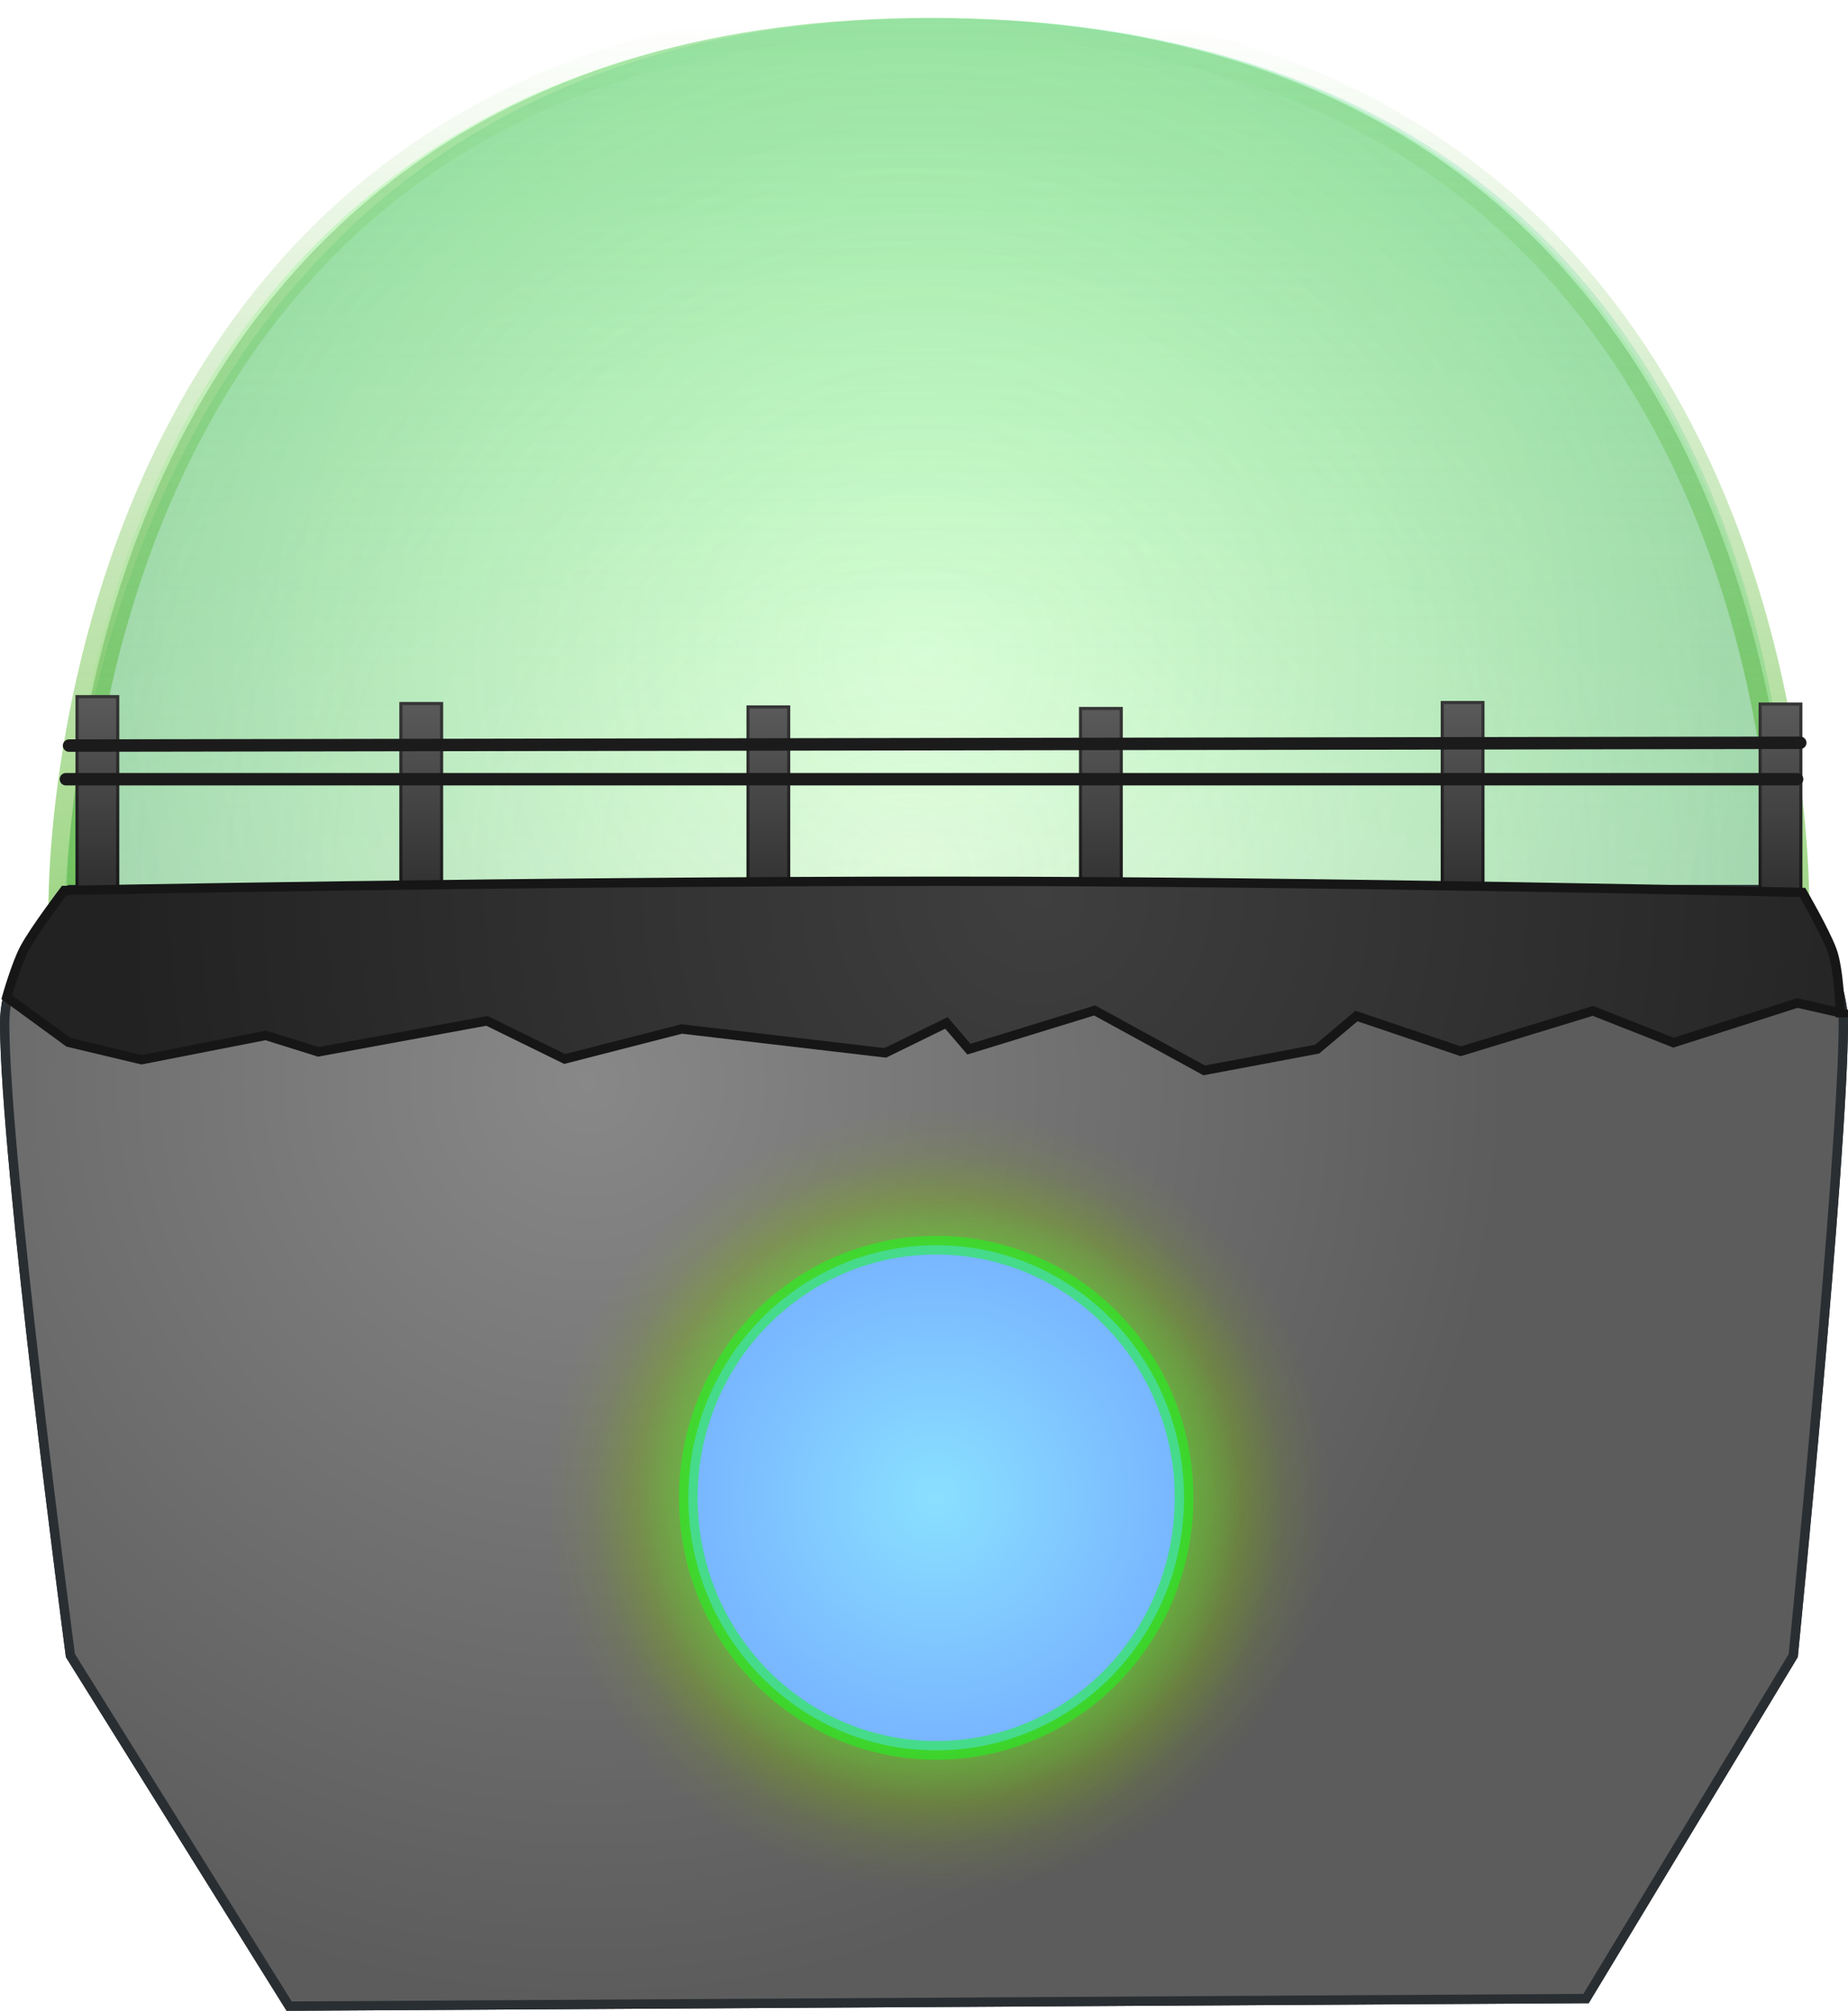 <svg version="1.1" xmlns="http://www.w3.org/2000/svg" xmlns:xlink="http://www.w3.org/1999/xlink" width="594.123" height="646.342" viewBox="0,0,594.123,646.342"><defs><linearGradient x1="272.356" y1="255.105" x2="272.356" y2="-24.919" gradientUnits="userSpaceOnUse" id="color-1"><stop offset="0" stop-color="#42fc48" stop-opacity="0"/><stop offset="1" stop-color="#42fc48" stop-opacity="0.235"/></linearGradient><radialGradient cx="265.714" cy="251.33" r="277.279" gradientUnits="userSpaceOnUse" id="color-2"><stop offset="0" stop-color="#5cd6a1" stop-opacity="0"/><stop offset="1" stop-color="#5cd6a1" stop-opacity="0.227"/></radialGradient><radialGradient cx="270.916" cy="181.523" r="277.287" gradientUnits="userSpaceOnUse" id="color-3"><stop offset="0" stop-color="#72fc58" stop-opacity="0.169"/><stop offset="1" stop-color="#3b9a3b" stop-opacity="0.337"/></radialGradient><linearGradient x1="271.804" y1="-24.456" x2="271.804" y2="261.768" gradientUnits="userSpaceOnUse" id="color-4"><stop offset="0" stop-color="#34a900" stop-opacity="0"/><stop offset="1" stop-color="#34a900" stop-opacity="0.467"/></linearGradient><radialGradient cx="162.07" cy="317.626" r="295.562" gradientUnits="userSpaceOnUse" id="color-5"><stop offset="0" stop-color="#949494"/><stop offset="1" stop-color="#535353"/></radialGradient><radialGradient cx="162.07" cy="317.626" r="295.562" gradientUnits="userSpaceOnUse" id="color-6"><stop offset="0" stop-color="#888888"/><stop offset="1" stop-color="#5c5c5c"/></radialGradient><linearGradient x1="108.609" y1="195.934" x2="108.609" y2="257.206" gradientUnits="userSpaceOnUse" id="color-7"><stop offset="0" stop-color="#5a5a5a"/><stop offset="1" stop-color="#303030"/></linearGradient><linearGradient x1="108.609" y1="195.934" x2="108.609" y2="257.206" gradientUnits="userSpaceOnUse" id="color-8"><stop offset="0" stop-color="#353535"/><stop offset="1" stop-color="#191919"/></linearGradient><linearGradient x1="220.206" y1="197.029" x2="220.206" y2="258.302" gradientUnits="userSpaceOnUse" id="color-9"><stop offset="0" stop-color="#5a5a5a"/><stop offset="1" stop-color="#303030"/></linearGradient><linearGradient x1="220.206" y1="197.029" x2="220.206" y2="258.302" gradientUnits="userSpaceOnUse" id="color-10"><stop offset="0" stop-color="#353535"/><stop offset="1" stop-color="#191919"/></linearGradient><linearGradient x1="327.109" y1="197.523" x2="327.109" y2="258.796" gradientUnits="userSpaceOnUse" id="color-11"><stop offset="0" stop-color="#5a5a5a"/><stop offset="1" stop-color="#303030"/></linearGradient><linearGradient x1="327.109" y1="197.523" x2="327.109" y2="258.796" gradientUnits="userSpaceOnUse" id="color-12"><stop offset="0" stop-color="#353535"/><stop offset="1" stop-color="#191919"/></linearGradient><linearGradient x1="443.402" y1="195.615" x2="443.402" y2="256.888" gradientUnits="userSpaceOnUse" id="color-13"><stop offset="0" stop-color="#5a5a5a"/><stop offset="1" stop-color="#303030"/></linearGradient><linearGradient x1="443.402" y1="195.615" x2="443.402" y2="256.888" gradientUnits="userSpaceOnUse" id="color-14"><stop offset="0" stop-color="#353535"/><stop offset="1" stop-color="#191919"/></linearGradient><linearGradient x1="4.491" y1="193.725" x2="4.491" y2="254.998" gradientUnits="userSpaceOnUse" id="color-15"><stop offset="0" stop-color="#5a5a5a"/><stop offset="1" stop-color="#303030"/></linearGradient><linearGradient x1="4.491" y1="193.725" x2="4.491" y2="254.998" gradientUnits="userSpaceOnUse" id="color-16"><stop offset="0" stop-color="#353535"/><stop offset="1" stop-color="#191919"/></linearGradient><linearGradient x1="545.607" y1="196.11" x2="545.607" y2="257.383" gradientUnits="userSpaceOnUse" id="color-17"><stop offset="0" stop-color="#5a5a5a"/><stop offset="1" stop-color="#303030"/></linearGradient><linearGradient x1="545.607" y1="196.11" x2="545.607" y2="257.383" gradientUnits="userSpaceOnUse" id="color-18"><stop offset="0" stop-color="#353535"/><stop offset="1" stop-color="#191919"/></linearGradient><radialGradient cx="274.997" cy="452.088" r="125.651" gradientUnits="userSpaceOnUse" id="color-19"><stop offset="0" stop-color="#87b100"/><stop offset="1" stop-color="#87b100" stop-opacity="0"/></radialGradient><radialGradient cx="274.997" cy="452.088" r="110.817" gradientUnits="userSpaceOnUse" id="color-20"><stop offset="0" stop-color="#6cde00"/><stop offset="1" stop-color="#6cde00" stop-opacity="0"/></radialGradient><radialGradient cx="274.997" cy="452.088" r="97.075" gradientUnits="userSpaceOnUse" id="color-21"><stop offset="0" stop-color="#3dff99"/><stop offset="1" stop-color="#3dff99" stop-opacity="0"/></radialGradient><radialGradient cx="274.159" cy="451.234" r="79.689" gradientUnits="userSpaceOnUse" id="color-22"><stop offset="0" stop-color="#8ae0ff"/><stop offset="1" stop-color="#78b5ff"/></radialGradient><radialGradient cx="306.916" cy="257.051" r="294.738" gradientUnits="userSpaceOnUse" id="color-23"><stop offset="0" stop-color="#3f3f3f"/><stop offset="1" stop-color="#222222"/></radialGradient></defs><g transform="translate(26.818,30.206)"><g data-paper-data="{&quot;isPaintingLayer&quot;:true}" fill-rule="nonzero" stroke-linejoin="miter" stroke-miterlimit="10" stroke-dasharray="" stroke-dashoffset="0" style="mix-blend-mode: normal"><path d="M549.635,255.105h-554.558c0,0 -5.735,-279.068 277.403,-279.555c280.742,-0.483 277.155,279.555 277.155,279.555z" data-paper-data="{&quot;index&quot;:null}" fill="url(#color-1)" stroke="none" stroke-width="0" stroke-linecap="butt"/><path d="M548.53,257.752h-554.558c0,0 6.96,-281.207 277.665,-282.071c288.086,-0.92 276.893,282.071 276.893,282.071z" data-paper-data="{&quot;index&quot;:null}" fill="url(#color-2)" stroke="none" stroke-width="0" stroke-linecap="butt"/><path d="M549.08,261.768h-554.558c0,0 -4.676,-286.697 278.237,-286.223c282.601,0.473 276.321,286.223 276.321,286.223z" data-paper-data="{&quot;index&quot;:null}" fill="url(#color-3)" stroke="url(#color-4)" stroke-width="11.5" stroke-linecap="butt"/><path d="M-4.183,501.949c0,0 -21.136,-159.607 -21.136,-203.308c0,-21.725 21.136,-42.892 21.136,-42.892h553.884c0,0 16.103,25.529 16.103,42.892c0,41.288 -16.103,203.308 -16.103,203.308l-66.61,110.245l-416.951,2.436z" fill="url(#color-5)" stroke="#292e32" stroke-width="3" stroke-linecap="butt"/><path d="M-4.183,501.949c0,0 -21.136,-159.607 -21.136,-203.308c0,-21.725 21.136,-42.892 21.136,-42.892h553.884c0,0 16.103,25.529 16.103,42.892c0,41.288 -16.103,203.308 -16.103,203.308l-66.61,110.245l-416.951,2.436z" fill="url(#color-6)" stroke="#292e32" stroke-width="3" stroke-linecap="butt"/><path d="M102.067,257.206v-61.273h13.084v61.273z" fill="url(#color-7)" stroke="url(#color-8)" stroke-width="1" stroke-linecap="butt"/><path d="M213.664,258.302v-61.273h13.084v61.273z" fill="url(#color-9)" stroke="url(#color-10)" stroke-width="1" stroke-linecap="butt"/><path d="M320.567,258.796v-61.273h13.084v61.273z" fill="url(#color-11)" stroke="url(#color-12)" stroke-width="1" stroke-linecap="butt"/><path d="M436.86,256.888v-61.273h13.084v61.273z" fill="url(#color-13)" stroke="url(#color-14)" stroke-width="1" stroke-linecap="butt"/><path d="M-2.051,254.998v-61.273h13.084v61.273z" fill="url(#color-15)" stroke="url(#color-16)" stroke-width="1" stroke-linecap="butt"/><path d="M539.065,257.383v-61.273h13.084v61.273z" fill="url(#color-17)" stroke="url(#color-18)" stroke-width="1" stroke-linecap="butt"/><path d="M550.945,220.262h-556.568" fill="none" stroke="#1b1b1b" stroke-width="4" stroke-linecap="round"/><path d="M551.951,208.549l-556.568,0.901" fill="none" stroke="#1b1b1b" stroke-width="4" stroke-linecap="round"/><path d="M274.997,580.097c-69.395,0 -125.651,-57.312 -125.651,-128.009c0,-70.697 56.256,-128.009 125.651,-128.009c69.395,0 125.651,57.312 125.651,128.009c0,70.697 -56.256,128.009 -125.651,128.009z" fill="url(#color-19)" stroke="none" stroke-width="0.5" stroke-linecap="butt"/><path d="M274.997,564.984c-61.203,0 -110.817,-50.545 -110.817,-112.896c0,-62.351 49.615,-112.896 110.817,-112.896c61.203,0 110.817,50.545 110.817,112.896c0,62.351 -49.615,112.896 -110.817,112.896z" fill="url(#color-20)" stroke="none" stroke-width="0.5" stroke-linecap="butt"/><path d="M274.997,550.984c-53.613,0 -97.075,-44.277 -97.075,-98.896c0,-54.619 43.462,-98.896 97.075,-98.896c53.613,0 97.075,44.277 97.075,98.896c0,54.619 -43.462,98.896 -97.075,98.896z" fill="url(#color-21)" stroke="none" stroke-width="0.5" stroke-linecap="butt"/><path d="M274.159,532.417c-44.011,0 -79.689,-36.348 -79.689,-81.184c0,-44.837 35.678,-81.184 79.689,-81.184c44.011,0 79.689,36.348 79.689,81.184c0,44.837 -35.678,81.184 -79.689,81.184z" fill="url(#color-22)" stroke-opacity="0.502" stroke="#14ff18" stroke-width="6" stroke-linecap="butt"/><path d="M564.827,295.333l-13.788,-3.136l-39.826,12.747l-25.9,-10.214l-42.49,12.991l-33.534,-11.34l-12.662,10.658l-36.307,6.818l-35.209,-19.266l-40.428,12.443l-7.231,-8.433l-19.646,9.619l-65.472,-7.671l-37.594,9.64l-24.999,-12.25l-54.211,9.968l-16.912,-5.297l-39.928,7.816l-23.512,-5.611l-19.826,-14.481c0,0 3.029,-10.727 5.751,-15.777c3.324,-6.165 12.749,-18.541 12.749,-18.541c0,0 148.659,-2.955 283.101,-2.955c122.483,0 275.729,3.593 275.729,3.593c0,0 7.057,12.176 9.436,18.428c2.336,6.139 2.71,20.251 2.71,20.251z" fill="url(#color-23)" stroke="#161616" stroke-width="3" stroke-linecap="butt"/></g></g></svg>